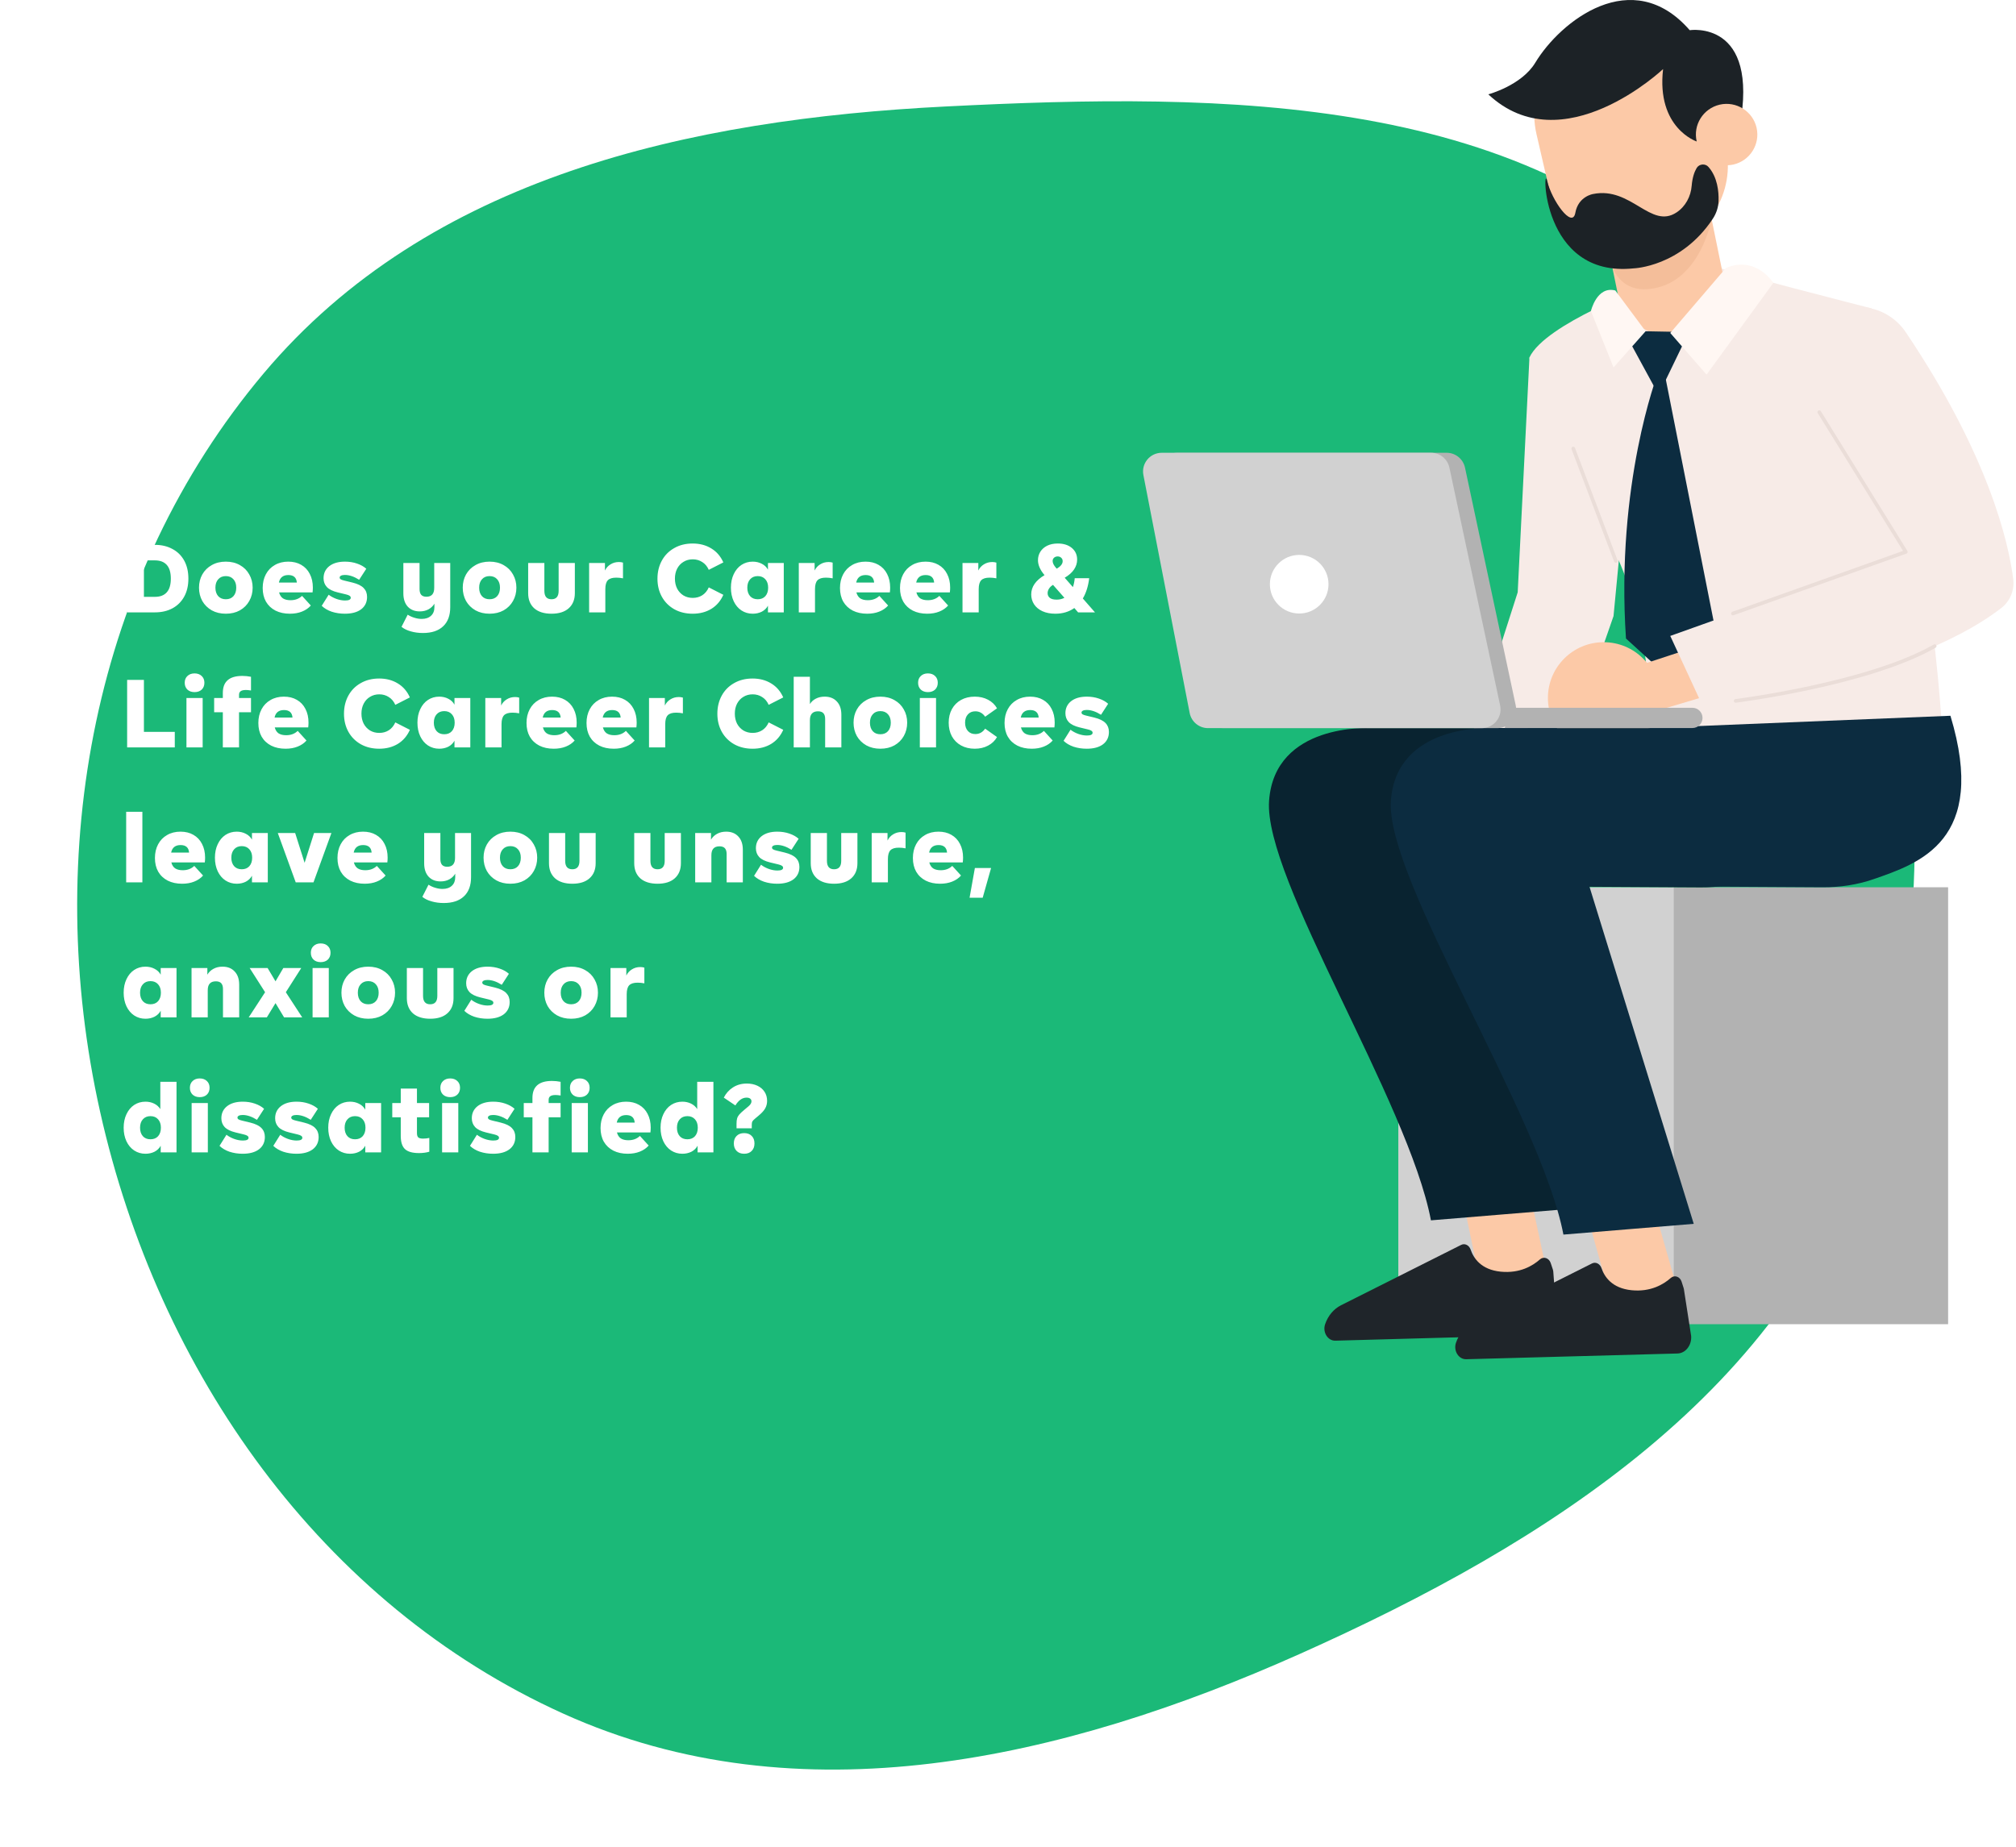 <svg width="418" height="383" viewBox="0 0 418 383" fill="none" xmlns="http://www.w3.org/2000/svg">
<g filter="url(#filter0_d)">
<path fill-rule="evenodd" clip-rule="evenodd" d="M180.093 6.082C238.029 3.162 301.64 3.156 340.576 46.237C381.675 91.71 390.088 159.738 371.91 218.317C355.183 272.221 304.902 304.057 253.439 327.042C204.39 348.949 149.75 361.541 100.805 339.401C50.514 316.652 16.813 268.495 4.751 214.549C-7.249 160.883 3.281 103.509 38.654 61.453C72.971 20.654 126.905 8.763 180.093 6.082Z" fill="#1BB978"/>
</g>
<path d="M32.14 113C33.487 113 34.68 113.28 35.72 113.84C36.773 114.387 37.593 115.187 38.18 116.24C38.767 117.293 39.06 118.547 39.06 120C39.06 121.453 38.767 122.707 38.18 123.76C37.593 124.813 36.773 125.62 35.72 126.18C34.68 126.727 33.487 127 32.14 127H26.36V113H32.14ZM32.14 123.78C33.207 123.78 34.02 123.467 34.58 122.84C35.14 122.213 35.42 121.267 35.42 120C35.42 118.733 35.14 117.787 34.58 117.16C34.02 116.533 33.207 116.22 32.14 116.22H29.84V123.78H32.14ZM46.824 127.28C45.718 127.28 44.744 127.047 43.904 126.58C43.064 126.1 42.411 125.453 41.944 124.64C41.491 123.813 41.264 122.893 41.264 121.88C41.264 120.867 41.491 119.953 41.944 119.14C42.411 118.313 43.064 117.667 43.904 117.2C44.744 116.72 45.718 116.48 46.824 116.48C47.931 116.48 48.904 116.72 49.744 117.2C50.584 117.667 51.231 118.313 51.684 119.14C52.151 119.953 52.384 120.867 52.384 121.88C52.384 122.893 52.151 123.813 51.684 124.64C51.231 125.453 50.584 126.1 49.744 126.58C48.904 127.047 47.931 127.28 46.824 127.28ZM46.824 124.28C47.491 124.28 48.018 124.067 48.404 123.64C48.791 123.2 48.984 122.613 48.984 121.88C48.984 121.147 48.791 120.567 48.404 120.14C48.018 119.7 47.491 119.48 46.824 119.48C46.158 119.48 45.631 119.7 45.244 120.14C44.858 120.567 44.664 121.147 44.664 121.88C44.664 122.613 44.858 123.2 45.244 123.64C45.631 124.067 46.158 124.28 46.824 124.28ZM64.867 121.86C64.867 122.18 64.847 122.513 64.807 122.86H57.867C58.013 123.42 58.28 123.833 58.667 124.1C59.067 124.353 59.587 124.48 60.227 124.48C61.213 124.48 62.013 124.18 62.627 123.58L64.447 125.58C63.967 126.127 63.353 126.547 62.607 126.84C61.873 127.133 61.04 127.28 60.107 127.28C58.973 127.28 57.98 127.067 57.127 126.64C56.273 126.2 55.613 125.58 55.147 124.78C54.693 123.98 54.467 123.033 54.467 121.94C54.467 120.873 54.687 119.927 55.127 119.1C55.567 118.273 56.187 117.633 56.987 117.18C57.787 116.713 58.713 116.48 59.767 116.48C60.793 116.48 61.687 116.7 62.447 117.14C63.22 117.58 63.813 118.207 64.227 119.02C64.653 119.833 64.867 120.78 64.867 121.86ZM59.787 119.26C58.693 119.26 58.04 119.78 57.827 120.82H61.547C61.467 119.78 60.88 119.26 59.787 119.26ZM71.507 127.28C70.534 127.28 69.621 127.14 68.767 126.86C67.927 126.567 67.24 126.16 66.707 125.64L68.147 123.34C68.587 123.687 69.114 123.973 69.727 124.2C70.354 124.427 70.96 124.54 71.547 124.54C71.934 124.54 72.227 124.493 72.427 124.4C72.627 124.293 72.727 124.153 72.727 123.98C72.727 123.807 72.647 123.667 72.487 123.56C72.341 123.453 72.1 123.36 71.767 123.28L70.027 122.86C68.987 122.607 68.234 122.233 67.767 121.74C67.314 121.247 67.087 120.64 67.087 119.92C67.087 118.88 67.481 118.047 68.267 117.42C69.067 116.793 70.154 116.48 71.527 116.48C72.421 116.48 73.254 116.613 74.027 116.88C74.814 117.147 75.454 117.507 75.947 117.96L74.467 120.24C73.414 119.573 72.427 119.24 71.507 119.24C71.147 119.24 70.874 119.293 70.687 119.4C70.514 119.493 70.427 119.62 70.427 119.78C70.427 119.927 70.494 120.047 70.627 120.14C70.774 120.233 71.014 120.32 71.347 120.4L73.087 120.82C74.167 121.087 74.941 121.467 75.407 121.96C75.874 122.44 76.107 123.053 76.107 123.8C76.107 124.88 75.701 125.733 74.887 126.36C74.074 126.973 72.947 127.28 71.507 127.28ZM93.352 116.76V125.92C93.352 127.64 92.866 128.96 91.892 129.88C90.919 130.813 89.519 131.28 87.692 131.28C86.799 131.28 85.959 131.167 85.172 130.94C84.399 130.727 83.759 130.413 83.252 130L84.532 127.48C84.959 127.76 85.426 127.973 85.932 128.12C86.452 128.28 86.952 128.36 87.432 128.36C88.259 128.36 88.906 128.14 89.372 127.7C89.839 127.273 90.072 126.68 90.072 125.92V125.2C89.779 125.693 89.366 126.087 88.832 126.38C88.312 126.66 87.712 126.8 87.032 126.8C85.992 126.8 85.166 126.473 84.552 125.82C83.939 125.153 83.632 124.227 83.632 123.04V116.76H86.992V122.16C86.992 122.693 87.106 123.093 87.332 123.36C87.572 123.627 87.932 123.76 88.412 123.76C89.492 123.76 90.032 123.147 90.032 121.92V116.76H93.352ZM101.508 127.28C100.401 127.28 99.428 127.047 98.588 126.58C97.748 126.1 97.094 125.453 96.628 124.64C96.174 123.813 95.948 122.893 95.948 121.88C95.948 120.867 96.174 119.953 96.628 119.14C97.094 118.313 97.748 117.667 98.588 117.2C99.428 116.72 100.401 116.48 101.508 116.48C102.614 116.48 103.588 116.72 104.428 117.2C105.268 117.667 105.914 118.313 106.368 119.14C106.834 119.953 107.068 120.867 107.068 121.88C107.068 122.893 106.834 123.813 106.368 124.64C105.914 125.453 105.268 126.1 104.428 126.58C103.588 127.047 102.614 127.28 101.508 127.28ZM101.508 124.28C102.174 124.28 102.701 124.067 103.088 123.64C103.474 123.2 103.668 122.613 103.668 121.88C103.668 121.147 103.474 120.567 103.088 120.14C102.701 119.7 102.174 119.48 101.508 119.48C100.841 119.48 100.314 119.7 99.928 120.14C99.541 120.567 99.348 121.147 99.348 121.88C99.348 122.613 99.541 123.2 99.928 123.64C100.314 124.067 100.841 124.28 101.508 124.28ZM114.35 127.28C112.817 127.28 111.623 126.907 110.77 126.16C109.93 125.4 109.51 124.353 109.51 123.02V116.76H112.87V122.54C112.87 123.7 113.363 124.28 114.35 124.28C115.337 124.28 115.83 123.7 115.83 122.54V116.76H119.19V123.02C119.19 124.353 118.763 125.4 117.91 126.16C117.07 126.907 115.883 127.28 114.35 127.28ZM128.33 116.56C128.623 116.56 128.903 116.6 129.17 116.68V119.94C128.717 119.847 128.25 119.8 127.77 119.8C126.957 119.8 126.377 119.98 126.03 120.34C125.683 120.7 125.51 121.313 125.51 122.18V127H122.15V116.76H125.43V118.32C125.697 117.773 126.083 117.347 126.59 117.04C127.097 116.72 127.677 116.56 128.33 116.56ZM143.619 127.28C142.192 127.28 140.925 126.973 139.819 126.36C138.712 125.733 137.852 124.873 137.239 123.78C136.625 122.673 136.319 121.42 136.319 120.02C136.319 118.633 136.619 117.387 137.219 116.28C137.819 115.173 138.672 114.307 139.779 113.68C140.885 113.04 142.165 112.72 143.619 112.72C145.085 112.72 146.372 113.06 147.479 113.74C148.585 114.407 149.419 115.373 149.979 116.64L146.959 118.18C146.639 117.46 146.185 116.92 145.599 116.56C145.025 116.187 144.372 116 143.639 116C142.919 116 142.279 116.173 141.719 116.52C141.159 116.853 140.719 117.327 140.399 117.94C140.092 118.54 139.939 119.227 139.939 120C139.939 120.773 140.092 121.467 140.399 122.08C140.719 122.68 141.159 123.153 141.719 123.5C142.279 123.833 142.919 124 143.639 124C144.372 124 145.025 123.82 145.599 123.46C146.185 123.087 146.639 122.54 146.959 121.82L149.979 123.36C149.419 124.627 148.585 125.6 147.479 126.28C146.372 126.947 145.085 127.28 143.619 127.28ZM162.509 116.76V127H159.229V125.62C158.936 126.153 158.509 126.567 157.949 126.86C157.389 127.14 156.763 127.28 156.069 127.28C155.203 127.28 154.423 127.053 153.729 126.6C153.049 126.147 152.516 125.513 152.129 124.7C151.743 123.873 151.549 122.933 151.549 121.88C151.549 120.827 151.743 119.893 152.129 119.08C152.516 118.253 153.049 117.613 153.729 117.16C154.423 116.707 155.203 116.48 156.069 116.48C156.763 116.48 157.389 116.627 157.949 116.92C158.509 117.2 158.936 117.607 159.229 118.14V116.76H162.509ZM157.109 124.28C157.776 124.28 158.303 124.067 158.689 123.64C159.076 123.2 159.269 122.613 159.269 121.88C159.269 121.147 159.076 120.567 158.689 120.14C158.303 119.7 157.776 119.48 157.109 119.48C156.443 119.48 155.916 119.7 155.529 120.14C155.143 120.567 154.949 121.147 154.949 121.88C154.949 122.613 155.143 123.2 155.529 123.64C155.916 124.067 156.443 124.28 157.109 124.28ZM171.803 116.56C172.097 116.56 172.377 116.6 172.643 116.68V119.94C172.19 119.847 171.723 119.8 171.243 119.8C170.43 119.8 169.85 119.98 169.503 120.34C169.157 120.7 168.983 121.313 168.983 122.18V127H165.623V116.76H168.903V118.32C169.17 117.773 169.557 117.347 170.063 117.04C170.57 116.72 171.15 116.56 171.803 116.56ZM184.565 121.86C184.565 122.18 184.545 122.513 184.505 122.86H177.565C177.712 123.42 177.978 123.833 178.365 124.1C178.765 124.353 179.285 124.48 179.925 124.48C180.912 124.48 181.712 124.18 182.325 123.58L184.145 125.58C183.665 126.127 183.052 126.547 182.305 126.84C181.572 127.133 180.738 127.28 179.805 127.28C178.672 127.28 177.678 127.067 176.825 126.64C175.972 126.2 175.312 125.58 174.845 124.78C174.392 123.98 174.165 123.033 174.165 121.94C174.165 120.873 174.385 119.927 174.825 119.1C175.265 118.273 175.885 117.633 176.685 117.18C177.485 116.713 178.412 116.48 179.465 116.48C180.492 116.48 181.385 116.7 182.145 117.14C182.918 117.58 183.512 118.207 183.925 119.02C184.352 119.833 184.565 120.78 184.565 121.86ZM179.485 119.26C178.392 119.26 177.738 119.78 177.525 120.82H181.245C181.165 119.78 180.578 119.26 179.485 119.26ZM197.006 121.86C197.006 122.18 196.986 122.513 196.946 122.86H190.006C190.152 123.42 190.419 123.833 190.806 124.1C191.206 124.353 191.726 124.48 192.366 124.48C193.352 124.48 194.152 124.18 194.766 123.58L196.586 125.58C196.106 126.127 195.492 126.547 194.746 126.84C194.012 127.133 193.179 127.28 192.246 127.28C191.112 127.28 190.119 127.067 189.266 126.64C188.412 126.2 187.752 125.58 187.286 124.78C186.832 123.98 186.606 123.033 186.606 121.94C186.606 120.873 186.826 119.927 187.266 119.1C187.706 118.273 188.326 117.633 189.126 117.18C189.926 116.713 190.852 116.48 191.906 116.48C192.932 116.48 193.826 116.7 194.586 117.14C195.359 117.58 195.952 118.207 196.366 119.02C196.792 119.833 197.006 120.78 197.006 121.86ZM191.926 119.26C190.832 119.26 190.179 119.78 189.966 120.82H193.686C193.606 119.78 193.019 119.26 191.926 119.26ZM205.746 116.56C206.04 116.56 206.32 116.6 206.586 116.68V119.94C206.133 119.847 205.666 119.8 205.186 119.8C204.373 119.8 203.793 119.98 203.446 120.34C203.1 120.7 202.926 121.313 202.926 122.18V127H199.566V116.76H202.846V118.32C203.113 117.773 203.5 117.347 204.006 117.04C204.513 116.72 205.093 116.56 205.746 116.56ZM223.535 127L222.755 126.1C221.648 126.887 220.335 127.28 218.815 127.28C217.788 127.28 216.895 127.107 216.135 126.76C215.388 126.413 214.815 125.94 214.415 125.34C214.015 124.727 213.815 124.04 213.815 123.28C213.815 121.707 214.735 120.373 216.575 119.28C215.668 118.213 215.215 117.18 215.215 116.18C215.215 115.54 215.375 114.96 215.695 114.44C216.028 113.907 216.502 113.487 217.115 113.18C217.742 112.873 218.475 112.72 219.315 112.72C220.528 112.72 221.502 113.027 222.235 113.64C222.968 114.253 223.335 115.06 223.335 116.06C223.335 116.78 223.122 117.46 222.695 118.1C222.268 118.74 221.622 119.313 220.755 119.82L222.455 121.76C222.655 121.187 222.782 120.573 222.835 119.92H225.835C225.635 121.573 225.195 122.973 224.515 124.12L227.035 127H223.535ZM219.295 115.4C218.988 115.4 218.735 115.493 218.535 115.68C218.348 115.853 218.255 116.08 218.255 116.36C218.255 116.787 218.502 117.273 218.995 117.82L219.115 117.94C219.928 117.46 220.335 116.94 220.335 116.38C220.335 116.087 220.235 115.853 220.035 115.68C219.848 115.493 219.602 115.4 219.295 115.4ZM217.215 123.02C217.215 123.42 217.368 123.747 217.675 124C217.995 124.24 218.462 124.36 219.075 124.36C219.688 124.36 220.228 124.233 220.695 123.98L218.335 121.3C217.988 121.5 217.715 121.753 217.515 122.06C217.315 122.367 217.215 122.687 217.215 123.02ZM36.24 151.78V155H26.36V141H29.84V151.78H36.24ZM40.34 143.54C39.726 143.54 39.233 143.367 38.86 143.02C38.486 142.66 38.3 142.187 38.3 141.6C38.3 141.013 38.486 140.547 38.86 140.2C39.233 139.84 39.726 139.66 40.34 139.66C40.953 139.66 41.446 139.84 41.82 140.2C42.193 140.547 42.38 141.013 42.38 141.6C42.38 142.187 42.193 142.66 41.82 143.02C41.446 143.367 40.953 143.54 40.34 143.54ZM38.66 144.76H42.02V155H38.66V144.76ZM46.202 147.72H44.402V144.76H46.202V143.7C46.202 141.353 47.549 140.18 50.242 140.18C50.842 140.18 51.442 140.24 52.042 140.36V143.2C51.616 143.133 51.262 143.1 50.982 143.1C50.476 143.1 50.109 143.187 49.882 143.36C49.669 143.52 49.562 143.767 49.562 144.1V144.76H52.042V147.72H49.562V155H46.202V147.72ZM63.967 149.86C63.967 150.18 63.947 150.513 63.907 150.86H56.967C57.114 151.42 57.381 151.833 57.767 152.1C58.167 152.353 58.687 152.48 59.327 152.48C60.314 152.48 61.114 152.18 61.727 151.58L63.547 153.58C63.067 154.127 62.454 154.547 61.707 154.84C60.974 155.133 60.141 155.28 59.207 155.28C58.074 155.28 57.081 155.067 56.227 154.64C55.374 154.2 54.714 153.58 54.247 152.78C53.794 151.98 53.567 151.033 53.567 149.94C53.567 148.873 53.787 147.927 54.227 147.1C54.667 146.273 55.287 145.633 56.087 145.18C56.887 144.713 57.814 144.48 58.867 144.48C59.894 144.48 60.787 144.7 61.547 145.14C62.321 145.58 62.914 146.207 63.327 147.02C63.754 147.833 63.967 148.78 63.967 149.86ZM58.887 147.26C57.794 147.26 57.141 147.78 56.927 148.82H60.647C60.567 147.78 59.981 147.26 58.887 147.26ZM78.623 155.28C77.196 155.28 75.929 154.973 74.823 154.36C73.716 153.733 72.856 152.873 72.243 151.78C71.629 150.673 71.323 149.42 71.323 148.02C71.323 146.633 71.623 145.387 72.222 144.28C72.823 143.173 73.676 142.307 74.782 141.68C75.889 141.04 77.169 140.72 78.623 140.72C80.089 140.72 81.376 141.06 82.483 141.74C83.589 142.407 84.422 143.373 84.983 144.64L81.963 146.18C81.642 145.46 81.189 144.92 80.603 144.56C80.029 144.187 79.376 144 78.642 144C77.922 144 77.282 144.173 76.722 144.52C76.162 144.853 75.722 145.327 75.403 145.94C75.096 146.54 74.942 147.227 74.942 148C74.942 148.773 75.096 149.467 75.403 150.08C75.722 150.68 76.162 151.153 76.722 151.5C77.282 151.833 77.922 152 78.642 152C79.376 152 80.029 151.82 80.603 151.46C81.189 151.087 81.642 150.54 81.963 149.82L84.983 151.36C84.422 152.627 83.589 153.6 82.483 154.28C81.376 154.947 80.089 155.28 78.623 155.28ZM97.513 144.76V155H94.233V153.62C93.94 154.153 93.513 154.567 92.953 154.86C92.393 155.14 91.767 155.28 91.073 155.28C90.207 155.28 89.427 155.053 88.733 154.6C88.053 154.147 87.52 153.513 87.133 152.7C86.747 151.873 86.553 150.933 86.553 149.88C86.553 148.827 86.747 147.893 87.133 147.08C87.52 146.253 88.053 145.613 88.733 145.16C89.427 144.707 90.207 144.48 91.073 144.48C91.767 144.48 92.393 144.627 92.953 144.92C93.513 145.2 93.94 145.607 94.233 146.14V144.76H97.513ZM92.113 152.28C92.78 152.28 93.307 152.067 93.693 151.64C94.08 151.2 94.273 150.613 94.273 149.88C94.273 149.147 94.08 148.567 93.693 148.14C93.307 147.7 92.78 147.48 92.113 147.48C91.447 147.48 90.92 147.7 90.533 148.14C90.147 148.567 89.953 149.147 89.953 149.88C89.953 150.613 90.147 151.2 90.533 151.64C90.92 152.067 91.447 152.28 92.113 152.28ZM106.807 144.56C107.101 144.56 107.381 144.6 107.647 144.68V147.94C107.194 147.847 106.727 147.8 106.247 147.8C105.434 147.8 104.854 147.98 104.507 148.34C104.161 148.7 103.987 149.313 103.987 150.18V155H100.627V144.76H103.907V146.32C104.174 145.773 104.561 145.347 105.067 145.04C105.574 144.72 106.154 144.56 106.807 144.56ZM119.569 149.86C119.569 150.18 119.549 150.513 119.509 150.86H112.569C112.716 151.42 112.982 151.833 113.369 152.1C113.769 152.353 114.289 152.48 114.929 152.48C115.916 152.48 116.716 152.18 117.329 151.58L119.149 153.58C118.669 154.127 118.056 154.547 117.309 154.84C116.576 155.133 115.742 155.28 114.809 155.28C113.676 155.28 112.682 155.067 111.829 154.64C110.976 154.2 110.316 153.58 109.849 152.78C109.396 151.98 109.169 151.033 109.169 149.94C109.169 148.873 109.389 147.927 109.829 147.1C110.269 146.273 110.889 145.633 111.689 145.18C112.489 144.713 113.416 144.48 114.469 144.48C115.496 144.48 116.389 144.7 117.149 145.14C117.922 145.58 118.516 146.207 118.929 147.02C119.356 147.833 119.569 148.78 119.569 149.86ZM114.489 147.26C113.396 147.26 112.742 147.78 112.529 148.82H116.249C116.169 147.78 115.582 147.26 114.489 147.26ZM132.01 149.86C132.01 150.18 131.99 150.513 131.95 150.86H125.01C125.156 151.42 125.423 151.833 125.81 152.1C126.21 152.353 126.73 152.48 127.37 152.48C128.356 152.48 129.156 152.18 129.77 151.58L131.59 153.58C131.11 154.127 130.496 154.547 129.75 154.84C129.016 155.133 128.183 155.28 127.25 155.28C126.116 155.28 125.123 155.067 124.27 154.64C123.416 154.2 122.756 153.58 122.29 152.78C121.836 151.98 121.61 151.033 121.61 149.94C121.61 148.873 121.83 147.927 122.27 147.1C122.71 146.273 123.33 145.633 124.13 145.18C124.93 144.713 125.856 144.48 126.91 144.48C127.936 144.48 128.83 144.7 129.59 145.14C130.363 145.58 130.956 146.207 131.37 147.02C131.796 147.833 132.01 148.78 132.01 149.86ZM126.93 147.26C125.836 147.26 125.183 147.78 124.97 148.82H128.69C128.61 147.78 128.023 147.26 126.93 147.26ZM140.75 144.56C141.043 144.56 141.323 144.6 141.59 144.68V147.94C141.137 147.847 140.67 147.8 140.19 147.8C139.377 147.8 138.797 147.98 138.45 148.34C138.103 148.7 137.93 149.313 137.93 150.18V155H134.57V144.76H137.85V146.32C138.117 145.773 138.503 145.347 139.01 145.04C139.517 144.72 140.097 144.56 140.75 144.56ZM156.039 155.28C154.612 155.28 153.346 154.973 152.239 154.36C151.132 153.733 150.272 152.873 149.659 151.78C149.046 150.673 148.739 149.42 148.739 148.02C148.739 146.633 149.039 145.387 149.639 144.28C150.239 143.173 151.092 142.307 152.199 141.68C153.306 141.04 154.586 140.72 156.039 140.72C157.506 140.72 158.792 141.06 159.899 141.74C161.006 142.407 161.839 143.373 162.399 144.64L159.379 146.18C159.059 145.46 158.606 144.92 158.019 144.56C157.446 144.187 156.792 144 156.059 144C155.339 144 154.699 144.173 154.139 144.52C153.579 144.853 153.139 145.327 152.819 145.94C152.512 146.54 152.359 147.227 152.359 148C152.359 148.773 152.512 149.467 152.819 150.08C153.139 150.68 153.579 151.153 154.139 151.5C154.699 151.833 155.339 152 156.059 152C156.792 152 157.446 151.82 158.019 151.46C158.606 151.087 159.059 150.54 159.379 149.82L162.399 151.36C161.839 152.627 161.006 153.6 159.899 154.28C158.792 154.947 157.506 155.28 156.039 155.28ZM170.988 144.48C172.054 144.48 172.894 144.813 173.508 145.48C174.134 146.133 174.448 147.053 174.448 148.24V155H171.088V149.12C171.088 148.587 170.968 148.187 170.728 147.92C170.488 147.653 170.114 147.52 169.608 147.52C168.488 147.52 167.928 148.133 167.928 149.36V155H164.568V140.36H167.928V146.02C168.221 145.54 168.628 145.167 169.148 144.9C169.681 144.62 170.294 144.48 170.988 144.48ZM182.537 155.28C181.43 155.28 180.457 155.047 179.617 154.58C178.777 154.1 178.123 153.453 177.657 152.64C177.203 151.813 176.977 150.893 176.977 149.88C176.977 148.867 177.203 147.953 177.657 147.14C178.123 146.313 178.777 145.667 179.617 145.2C180.457 144.72 181.43 144.48 182.537 144.48C183.643 144.48 184.617 144.72 185.457 145.2C186.297 145.667 186.943 146.313 187.397 147.14C187.863 147.953 188.097 148.867 188.097 149.88C188.097 150.893 187.863 151.813 187.397 152.64C186.943 153.453 186.297 154.1 185.457 154.58C184.617 155.047 183.643 155.28 182.537 155.28ZM182.537 152.28C183.203 152.28 183.73 152.067 184.117 151.64C184.503 151.2 184.697 150.613 184.697 149.88C184.697 149.147 184.503 148.567 184.117 148.14C183.73 147.7 183.203 147.48 182.537 147.48C181.87 147.48 181.343 147.7 180.957 148.14C180.57 148.567 180.377 149.147 180.377 149.88C180.377 150.613 180.57 151.2 180.957 151.64C181.343 152.067 181.87 152.28 182.537 152.28ZM192.399 143.54C191.786 143.54 191.292 143.367 190.919 143.02C190.546 142.66 190.359 142.187 190.359 141.6C190.359 141.013 190.546 140.547 190.919 140.2C191.292 139.84 191.786 139.66 192.399 139.66C193.012 139.66 193.506 139.84 193.879 140.2C194.252 140.547 194.439 141.013 194.439 141.6C194.439 142.187 194.252 142.66 193.879 143.02C193.506 143.367 193.012 143.54 192.399 143.54ZM190.719 144.76H194.079V155H190.719V144.76ZM202.102 155.28C201.035 155.28 200.088 155.053 199.262 154.6C198.448 154.147 197.815 153.513 197.362 152.7C196.922 151.873 196.702 150.933 196.702 149.88C196.702 148.827 196.922 147.893 197.362 147.08C197.815 146.253 198.448 145.613 199.262 145.16C200.088 144.707 201.035 144.48 202.102 144.48C203.142 144.48 204.062 144.693 204.862 145.12C205.675 145.547 206.295 146.14 206.722 146.9L204.262 148.64C203.742 147.893 203.062 147.52 202.222 147.52C201.582 147.52 201.068 147.733 200.682 148.16C200.295 148.587 200.102 149.16 200.102 149.88C200.102 150.6 200.295 151.173 200.682 151.6C201.068 152.027 201.582 152.24 202.222 152.24C203.062 152.24 203.742 151.867 204.262 151.12L206.722 152.86C206.295 153.62 205.675 154.213 204.862 154.64C204.062 155.067 203.142 155.28 202.102 155.28ZM218.683 149.86C218.683 150.18 218.663 150.513 218.623 150.86H211.683C211.83 151.42 212.096 151.833 212.483 152.1C212.883 152.353 213.403 152.48 214.043 152.48C215.03 152.48 215.83 152.18 216.443 151.58L218.263 153.58C217.783 154.127 217.17 154.547 216.423 154.84C215.69 155.133 214.856 155.28 213.923 155.28C212.79 155.28 211.796 155.067 210.943 154.64C210.09 154.2 209.43 153.58 208.963 152.78C208.51 151.98 208.283 151.033 208.283 149.94C208.283 148.873 208.503 147.927 208.943 147.1C209.383 146.273 210.003 145.633 210.803 145.18C211.603 144.713 212.53 144.48 213.583 144.48C214.61 144.48 215.503 144.7 216.263 145.14C217.036 145.58 217.63 146.207 218.043 147.02C218.47 147.833 218.683 148.78 218.683 149.86ZM213.603 147.26C212.51 147.26 211.856 147.78 211.643 148.82H215.363C215.283 147.78 214.696 147.26 213.603 147.26ZM225.324 155.28C224.35 155.28 223.437 155.14 222.584 154.86C221.744 154.567 221.057 154.16 220.524 153.64L221.964 151.34C222.404 151.687 222.93 151.973 223.544 152.2C224.17 152.427 224.777 152.54 225.364 152.54C225.75 152.54 226.044 152.493 226.244 152.4C226.444 152.293 226.544 152.153 226.544 151.98C226.544 151.807 226.464 151.667 226.304 151.56C226.157 151.453 225.917 151.36 225.584 151.28L223.844 150.86C222.804 150.607 222.05 150.233 221.584 149.74C221.13 149.247 220.904 148.64 220.904 147.92C220.904 146.88 221.297 146.047 222.084 145.42C222.884 144.793 223.97 144.48 225.344 144.48C226.237 144.48 227.07 144.613 227.844 144.88C228.63 145.147 229.27 145.507 229.764 145.96L228.284 148.24C227.23 147.573 226.244 147.24 225.324 147.24C224.964 147.24 224.69 147.293 224.504 147.4C224.33 147.493 224.244 147.62 224.244 147.78C224.244 147.927 224.31 148.047 224.444 148.14C224.59 148.233 224.83 148.32 225.164 148.4L226.904 148.82C227.984 149.087 228.757 149.467 229.224 149.96C229.69 150.44 229.924 151.053 229.924 151.8C229.924 152.88 229.517 153.733 228.704 154.36C227.89 154.973 226.764 155.28 225.324 155.28ZM26.16 168.36H29.52V183H26.16V168.36ZM42.524 177.86C42.524 178.18 42.504 178.513 42.464 178.86H35.524C35.67 179.42 35.937 179.833 36.324 180.1C36.724 180.353 37.244 180.48 37.884 180.48C38.87 180.48 39.67 180.18 40.284 179.58L42.104 181.58C41.624 182.127 41.01 182.547 40.264 182.84C39.53 183.133 38.697 183.28 37.764 183.28C36.63 183.28 35.637 183.067 34.784 182.64C33.93 182.2 33.27 181.58 32.804 180.78C32.35 179.98 32.124 179.033 32.124 177.94C32.124 176.873 32.344 175.927 32.784 175.1C33.224 174.273 33.844 173.633 34.644 173.18C35.444 172.713 36.37 172.48 37.424 172.48C38.45 172.48 39.344 172.7 40.104 173.14C40.877 173.58 41.47 174.207 41.884 175.02C42.31 175.833 42.524 176.78 42.524 177.86ZM37.444 175.26C36.35 175.26 35.697 175.78 35.484 176.82H39.204C39.124 175.78 38.537 175.26 37.444 175.26ZM55.524 172.76V183H52.244V181.62C51.951 182.153 51.524 182.567 50.964 182.86C50.404 183.14 49.778 183.28 49.084 183.28C48.218 183.28 47.438 183.053 46.744 182.6C46.064 182.147 45.531 181.513 45.144 180.7C44.758 179.873 44.564 178.933 44.564 177.88C44.564 176.827 44.758 175.893 45.144 175.08C45.531 174.253 46.064 173.613 46.744 173.16C47.438 172.707 48.218 172.48 49.084 172.48C49.778 172.48 50.404 172.627 50.964 172.92C51.524 173.2 51.951 173.607 52.244 174.14V172.76H55.524ZM50.124 180.28C50.791 180.28 51.318 180.067 51.704 179.64C52.091 179.2 52.284 178.613 52.284 177.88C52.284 177.147 52.091 176.567 51.704 176.14C51.318 175.7 50.791 175.48 50.124 175.48C49.458 175.48 48.931 175.7 48.544 176.14C48.158 176.567 47.964 177.147 47.964 177.88C47.964 178.613 48.158 179.2 48.544 179.64C48.931 180.067 49.458 180.28 50.124 180.28ZM68.718 172.76L64.998 183H61.318L57.598 172.76H61.198L63.158 178.94L65.118 172.76H68.718ZM80.373 177.86C80.373 178.18 80.353 178.513 80.313 178.86H73.373C73.519 179.42 73.786 179.833 74.173 180.1C74.573 180.353 75.093 180.48 75.733 180.48C76.719 180.48 77.519 180.18 78.133 179.58L79.953 181.58C79.473 182.127 78.859 182.547 78.113 182.84C77.379 183.133 76.546 183.28 75.613 183.28C74.48 183.28 73.486 183.067 72.633 182.64C71.779 182.2 71.12 181.58 70.653 180.78C70.2 179.98 69.973 179.033 69.973 177.94C69.973 176.873 70.193 175.927 70.633 175.1C71.073 174.273 71.693 173.633 72.493 173.18C73.293 172.713 74.219 172.48 75.273 172.48C76.299 172.48 77.193 172.7 77.953 173.14C78.726 173.58 79.32 174.207 79.733 175.02C80.159 175.833 80.373 176.78 80.373 177.86ZM75.293 175.26C74.2 175.26 73.546 175.78 73.333 176.82H77.053C76.973 175.78 76.386 175.26 75.293 175.26ZM97.668 172.76V181.92C97.668 183.64 97.181 184.96 96.208 185.88C95.235 186.813 93.835 187.28 92.008 187.28C91.115 187.28 90.275 187.167 89.488 186.94C88.715 186.727 88.075 186.413 87.568 186L88.848 183.48C89.275 183.76 89.741 183.973 90.248 184.12C90.768 184.28 91.268 184.36 91.748 184.36C92.575 184.36 93.221 184.14 93.688 183.7C94.155 183.273 94.388 182.68 94.388 181.92V181.2C94.095 181.693 93.681 182.087 93.148 182.38C92.628 182.66 92.028 182.8 91.348 182.8C90.308 182.8 89.481 182.473 88.868 181.82C88.255 181.153 87.948 180.227 87.948 179.04V172.76H91.308V178.16C91.308 178.693 91.421 179.093 91.648 179.36C91.888 179.627 92.248 179.76 92.728 179.76C93.808 179.76 94.348 179.147 94.348 177.92V172.76H97.668ZM105.823 183.28C104.717 183.28 103.743 183.047 102.903 182.58C102.063 182.1 101.41 181.453 100.943 180.64C100.49 179.813 100.263 178.893 100.263 177.88C100.263 176.867 100.49 175.953 100.943 175.14C101.41 174.313 102.063 173.667 102.903 173.2C103.743 172.72 104.717 172.48 105.823 172.48C106.93 172.48 107.903 172.72 108.743 173.2C109.583 173.667 110.23 174.313 110.683 175.14C111.15 175.953 111.383 176.867 111.383 177.88C111.383 178.893 111.15 179.813 110.683 180.64C110.23 181.453 109.583 182.1 108.743 182.58C107.903 183.047 106.93 183.28 105.823 183.28ZM105.823 180.28C106.49 180.28 107.017 180.067 107.403 179.64C107.79 179.2 107.983 178.613 107.983 177.88C107.983 177.147 107.79 176.567 107.403 176.14C107.017 175.7 106.49 175.48 105.823 175.48C105.157 175.48 104.63 175.7 104.243 176.14C103.857 176.567 103.663 177.147 103.663 177.88C103.663 178.613 103.857 179.2 104.243 179.64C104.63 180.067 105.157 180.28 105.823 180.28ZM118.666 183.28C117.132 183.28 115.939 182.907 115.086 182.16C114.246 181.4 113.826 180.353 113.826 179.02V172.76H117.186V178.54C117.186 179.7 117.679 180.28 118.666 180.28C119.652 180.28 120.146 179.7 120.146 178.54V172.76H123.506V179.02C123.506 180.353 123.079 181.4 122.226 182.16C121.386 182.907 120.199 183.28 118.666 183.28ZM136.34 183.28C134.807 183.28 133.613 182.907 132.76 182.16C131.92 181.4 131.5 180.353 131.5 179.02V172.76H134.86V178.54C134.86 179.7 135.353 180.28 136.34 180.28C137.327 180.28 137.82 179.7 137.82 178.54V172.76H141.18V179.02C141.18 180.353 140.753 181.4 139.9 182.16C139.06 182.907 137.873 183.28 136.34 183.28ZM150.56 172.48C151.626 172.48 152.466 172.813 153.08 173.48C153.706 174.133 154.02 175.053 154.02 176.24V183H150.66V177.12C150.66 176.587 150.54 176.187 150.3 175.92C150.06 175.653 149.686 175.52 149.18 175.52C148.06 175.52 147.5 176.133 147.5 177.36V183H144.14V172.76H147.42V174.14C147.713 173.633 148.126 173.233 148.66 172.94C149.206 172.633 149.84 172.48 150.56 172.48ZM161.149 183.28C160.175 183.28 159.262 183.14 158.409 182.86C157.569 182.567 156.882 182.16 156.349 181.64L157.789 179.34C158.229 179.687 158.755 179.973 159.369 180.2C159.995 180.427 160.602 180.54 161.189 180.54C161.575 180.54 161.869 180.493 162.069 180.4C162.269 180.293 162.369 180.153 162.369 179.98C162.369 179.807 162.289 179.667 162.129 179.56C161.982 179.453 161.742 179.36 161.409 179.28L159.669 178.86C158.629 178.607 157.875 178.233 157.409 177.74C156.955 177.247 156.729 176.64 156.729 175.92C156.729 174.88 157.122 174.047 157.909 173.42C158.709 172.793 159.795 172.48 161.169 172.48C162.062 172.48 162.895 172.613 163.669 172.88C164.455 173.147 165.095 173.507 165.589 173.96L164.109 176.24C163.055 175.573 162.069 175.24 161.149 175.24C160.789 175.24 160.515 175.293 160.329 175.4C160.155 175.493 160.069 175.62 160.069 175.78C160.069 175.927 160.135 176.047 160.269 176.14C160.415 176.233 160.655 176.32 160.989 176.4L162.729 176.82C163.809 177.087 164.582 177.467 165.049 177.96C165.515 178.44 165.749 179.053 165.749 179.8C165.749 180.88 165.342 181.733 164.529 182.36C163.715 182.973 162.589 183.28 161.149 183.28ZM172.939 183.28C171.406 183.28 170.213 182.907 169.359 182.16C168.519 181.4 168.099 180.353 168.099 179.02V172.76H171.459V178.54C171.459 179.7 171.953 180.28 172.939 180.28C173.926 180.28 174.419 179.7 174.419 178.54V172.76H177.779V179.02C177.779 180.353 177.353 181.4 176.499 182.16C175.659 182.907 174.473 183.28 172.939 183.28ZM186.919 172.56C187.212 172.56 187.492 172.6 187.759 172.68V175.94C187.306 175.847 186.839 175.8 186.359 175.8C185.546 175.8 184.966 175.98 184.619 176.34C184.272 176.7 184.099 177.313 184.099 178.18V183H180.739V172.76H184.019V174.32C184.286 173.773 184.672 173.347 185.179 173.04C185.686 172.72 186.266 172.56 186.919 172.56ZM199.681 177.86C199.681 178.18 199.661 178.513 199.621 178.86H192.681C192.827 179.42 193.094 179.833 193.481 180.1C193.881 180.353 194.401 180.48 195.041 180.48C196.027 180.48 196.827 180.18 197.441 179.58L199.261 181.58C198.781 182.127 198.167 182.547 197.421 182.84C196.687 183.133 195.854 183.28 194.921 183.28C193.787 183.28 192.794 183.067 191.941 182.64C191.087 182.2 190.427 181.58 189.961 180.78C189.507 179.98 189.281 179.033 189.281 177.94C189.281 176.873 189.501 175.927 189.941 175.1C190.381 174.273 191.001 173.633 191.801 173.18C192.601 172.713 193.527 172.48 194.581 172.48C195.607 172.48 196.501 172.7 197.261 173.14C198.034 173.58 198.627 174.207 199.041 175.02C199.467 175.833 199.681 176.78 199.681 177.86ZM194.601 175.26C193.507 175.26 192.854 175.78 192.641 176.82H196.361C196.281 175.78 195.694 175.26 194.601 175.26ZM202.132 180.02H205.492L203.752 186.18H201.032L202.132 180.02ZM36.6 200.76V211H33.32V209.62C33.027 210.153 32.6 210.567 32.04 210.86C31.48 211.14 30.853 211.28 30.16 211.28C29.293 211.28 28.513 211.053 27.82 210.6C27.14 210.147 26.607 209.513 26.22 208.7C25.833 207.873 25.64 206.933 25.64 205.88C25.64 204.827 25.833 203.893 26.22 203.08C26.607 202.253 27.14 201.613 27.82 201.16C28.513 200.707 29.293 200.48 30.16 200.48C30.853 200.48 31.48 200.627 32.04 200.92C32.6 201.2 33.027 201.607 33.32 202.14V200.76H36.6ZM31.2 208.28C31.867 208.28 32.393 208.067 32.78 207.64C33.167 207.2 33.36 206.613 33.36 205.88C33.36 205.147 33.167 204.567 32.78 204.14C32.393 203.7 31.867 203.48 31.2 203.48C30.533 203.48 30.007 203.7 29.62 204.14C29.233 204.567 29.04 205.147 29.04 205.88C29.04 206.613 29.233 207.2 29.62 207.64C30.007 208.067 30.533 208.28 31.2 208.28ZM46.134 200.48C47.201 200.48 48.041 200.813 48.654 201.48C49.281 202.133 49.594 203.053 49.594 204.24V211H46.234V205.12C46.234 204.587 46.114 204.187 45.874 203.92C45.634 203.653 45.261 203.52 44.754 203.52C43.634 203.52 43.074 204.133 43.074 205.36V211H39.714V200.76H42.994V202.14C43.287 201.633 43.701 201.233 44.234 200.94C44.781 200.633 45.414 200.48 46.134 200.48ZM58.905 211L57.125 208.04L55.325 211H51.565L54.965 205.78L51.765 200.76H55.485L57.125 203.52L58.745 200.76H62.465L59.265 205.78L62.665 211H58.905ZM66.49 199.54C65.877 199.54 65.384 199.367 65.01 199.02C64.637 198.66 64.451 198.187 64.451 197.6C64.451 197.013 64.637 196.547 65.01 196.2C65.384 195.84 65.877 195.66 66.49 195.66C67.104 195.66 67.597 195.84 67.971 196.2C68.344 196.547 68.531 197.013 68.531 197.6C68.531 198.187 68.344 198.66 67.971 199.02C67.597 199.367 67.104 199.54 66.49 199.54ZM64.811 200.76H68.171V211H64.811V200.76ZM76.353 211.28C75.246 211.28 74.273 211.047 73.433 210.58C72.593 210.1 71.94 209.453 71.473 208.64C71.02 207.813 70.793 206.893 70.793 205.88C70.793 204.867 71.02 203.953 71.473 203.14C71.94 202.313 72.593 201.667 73.433 201.2C74.273 200.72 75.246 200.48 76.353 200.48C77.46 200.48 78.433 200.72 79.273 201.2C80.113 201.667 80.76 202.313 81.213 203.14C81.68 203.953 81.913 204.867 81.913 205.88C81.913 206.893 81.68 207.813 81.213 208.64C80.76 209.453 80.113 210.1 79.273 210.58C78.433 211.047 77.46 211.28 76.353 211.28ZM76.353 208.28C77.02 208.28 77.546 208.067 77.933 207.64C78.32 207.2 78.513 206.613 78.513 205.88C78.513 205.147 78.32 204.567 77.933 204.14C77.546 203.7 77.02 203.48 76.353 203.48C75.686 203.48 75.16 203.7 74.773 204.14C74.386 204.567 74.193 205.147 74.193 205.88C74.193 206.613 74.386 207.2 74.773 207.64C75.16 208.067 75.686 208.28 76.353 208.28ZM89.195 211.28C87.662 211.28 86.469 210.907 85.615 210.16C84.775 209.4 84.356 208.353 84.356 207.02V200.76H87.716V206.54C87.716 207.7 88.209 208.28 89.195 208.28C90.182 208.28 90.675 207.7 90.675 206.54V200.76H94.035V207.02C94.035 208.353 93.609 209.4 92.755 210.16C91.915 210.907 90.729 211.28 89.195 211.28ZM101.075 211.28C100.102 211.28 99.189 211.14 98.335 210.86C97.495 210.567 96.808 210.16 96.275 209.64L97.715 207.34C98.155 207.687 98.682 207.973 99.295 208.2C99.922 208.427 100.528 208.54 101.115 208.54C101.502 208.54 101.795 208.493 101.995 208.4C102.195 208.293 102.295 208.153 102.295 207.98C102.295 207.807 102.215 207.667 102.055 207.56C101.908 207.453 101.668 207.36 101.335 207.28L99.595 206.86C98.555 206.607 97.802 206.233 97.335 205.74C96.882 205.247 96.655 204.64 96.655 203.92C96.655 202.88 97.049 202.047 97.835 201.42C98.635 200.793 99.722 200.48 101.095 200.48C101.988 200.48 102.822 200.613 103.595 200.88C104.382 201.147 105.022 201.507 105.515 201.96L104.035 204.24C102.982 203.573 101.995 203.24 101.075 203.24C100.715 203.24 100.442 203.293 100.255 203.4C100.082 203.493 99.995 203.62 99.995 203.78C99.995 203.927 100.062 204.047 100.195 204.14C100.342 204.233 100.582 204.32 100.915 204.4L102.655 204.82C103.735 205.087 104.508 205.467 104.975 205.96C105.442 206.44 105.675 207.053 105.675 207.8C105.675 208.88 105.268 209.733 104.455 210.36C103.642 210.973 102.515 211.28 101.075 211.28ZM118.42 211.28C117.314 211.28 116.34 211.047 115.5 210.58C114.66 210.1 114.007 209.453 113.54 208.64C113.087 207.813 112.86 206.893 112.86 205.88C112.86 204.867 113.087 203.953 113.54 203.14C114.007 202.313 114.66 201.667 115.5 201.2C116.34 200.72 117.314 200.48 118.42 200.48C119.527 200.48 120.5 200.72 121.34 201.2C122.18 201.667 122.827 202.313 123.28 203.14C123.747 203.953 123.98 204.867 123.98 205.88C123.98 206.893 123.747 207.813 123.28 208.64C122.827 209.453 122.18 210.1 121.34 210.58C120.5 211.047 119.527 211.28 118.42 211.28ZM118.42 208.28C119.087 208.28 119.614 208.067 120 207.64C120.387 207.2 120.58 206.613 120.58 205.88C120.58 205.147 120.387 204.567 120 204.14C119.614 203.7 119.087 203.48 118.42 203.48C117.754 203.48 117.227 203.7 116.84 204.14C116.454 204.567 116.26 205.147 116.26 205.88C116.26 206.613 116.454 207.2 116.84 207.64C117.227 208.067 117.754 208.28 118.42 208.28ZM132.763 200.56C133.056 200.56 133.336 200.6 133.603 200.68V203.94C133.149 203.847 132.683 203.8 132.203 203.8C131.389 203.8 130.809 203.98 130.463 204.34C130.116 204.7 129.943 205.313 129.943 206.18V211H126.583V200.76H129.863V202.32C130.129 201.773 130.516 201.347 131.023 201.04C131.529 200.72 132.109 200.56 132.763 200.56ZM36.6 224.36V239H33.32V237.62C33.027 238.153 32.6 238.567 32.04 238.86C31.48 239.14 30.853 239.28 30.16 239.28C29.293 239.28 28.513 239.053 27.82 238.6C27.14 238.147 26.607 237.513 26.22 236.7C25.833 235.873 25.64 234.933 25.64 233.88C25.64 232.827 25.833 231.893 26.22 231.08C26.607 230.253 27.14 229.613 27.82 229.16C28.513 228.707 29.293 228.48 30.16 228.48C30.813 228.48 31.413 228.613 31.96 228.88C32.507 229.147 32.933 229.527 33.24 230.02V224.36H36.6ZM31.2 236.28C31.867 236.28 32.393 236.067 32.78 235.64C33.167 235.2 33.36 234.613 33.36 233.88C33.36 233.147 33.167 232.567 32.78 232.14C32.393 231.7 31.867 231.48 31.2 231.48C30.533 231.48 30.007 231.7 29.62 232.14C29.233 232.567 29.04 233.147 29.04 233.88C29.04 234.613 29.233 235.2 29.62 235.64C30.007 236.067 30.533 236.28 31.2 236.28ZM41.414 227.54C40.801 227.54 40.307 227.367 39.934 227.02C39.561 226.66 39.374 226.187 39.374 225.6C39.374 225.013 39.561 224.547 39.934 224.2C40.307 223.84 40.801 223.66 41.414 223.66C42.027 223.66 42.521 223.84 42.894 224.2C43.267 224.547 43.454 225.013 43.454 225.6C43.454 226.187 43.267 226.66 42.894 227.02C42.521 227.367 42.027 227.54 41.414 227.54ZM39.734 228.76H43.094V239H39.734V228.76ZM50.317 239.28C49.343 239.28 48.43 239.14 47.577 238.86C46.737 238.567 46.05 238.16 45.517 237.64L46.957 235.34C47.397 235.687 47.923 235.973 48.537 236.2C49.163 236.427 49.77 236.54 50.357 236.54C50.743 236.54 51.037 236.493 51.237 236.4C51.437 236.293 51.537 236.153 51.537 235.98C51.537 235.807 51.457 235.667 51.297 235.56C51.15 235.453 50.91 235.36 50.577 235.28L48.837 234.86C47.797 234.607 47.043 234.233 46.577 233.74C46.123 233.247 45.897 232.64 45.897 231.92C45.897 230.88 46.29 230.047 47.077 229.42C47.877 228.793 48.963 228.48 50.337 228.48C51.23 228.48 52.063 228.613 52.837 228.88C53.623 229.147 54.263 229.507 54.757 229.96L53.277 232.24C52.223 231.573 51.237 231.24 50.317 231.24C49.957 231.24 49.683 231.293 49.497 231.4C49.323 231.493 49.237 231.62 49.237 231.78C49.237 231.927 49.303 232.047 49.437 232.14C49.583 232.233 49.823 232.32 50.157 232.4L51.897 232.82C52.977 233.087 53.75 233.467 54.217 233.96C54.683 234.44 54.917 235.053 54.917 235.8C54.917 236.88 54.51 237.733 53.697 238.36C52.883 238.973 51.757 239.28 50.317 239.28ZM61.468 239.28C60.495 239.28 59.581 239.14 58.728 238.86C57.888 238.567 57.202 238.16 56.668 237.64L58.108 235.34C58.548 235.687 59.075 235.973 59.688 236.2C60.315 236.427 60.922 236.54 61.508 236.54C61.895 236.54 62.188 236.493 62.388 236.4C62.588 236.293 62.688 236.153 62.688 235.98C62.688 235.807 62.608 235.667 62.448 235.56C62.301 235.453 62.062 235.36 61.728 235.28L59.988 234.86C58.948 234.607 58.195 234.233 57.728 233.74C57.275 233.247 57.048 232.64 57.048 231.92C57.048 230.88 57.441 230.047 58.228 229.42C59.028 228.793 60.115 228.48 61.488 228.48C62.382 228.48 63.215 228.613 63.988 228.88C64.775 229.147 65.415 229.507 65.908 229.96L64.428 232.24C63.375 231.573 62.388 231.24 61.468 231.24C61.108 231.24 60.835 231.293 60.648 231.4C60.475 231.493 60.388 231.62 60.388 231.78C60.388 231.927 60.455 232.047 60.588 232.14C60.735 232.233 60.975 232.32 61.308 232.4L63.048 232.82C64.128 233.087 64.901 233.467 65.368 233.96C65.835 234.44 66.068 235.053 66.068 235.8C66.068 236.88 65.662 237.733 64.848 238.36C64.035 238.973 62.908 239.28 61.468 239.28ZM79.019 228.76V239H75.739V237.62C75.445 238.153 75.019 238.567 74.459 238.86C73.899 239.14 73.272 239.28 72.579 239.28C71.712 239.28 70.932 239.053 70.239 238.6C69.559 238.147 69.025 237.513 68.639 236.7C68.252 235.873 68.059 234.933 68.059 233.88C68.059 232.827 68.252 231.893 68.639 231.08C69.025 230.253 69.559 229.613 70.239 229.16C70.932 228.707 71.712 228.48 72.579 228.48C73.272 228.48 73.899 228.627 74.459 228.92C75.019 229.2 75.445 229.607 75.739 230.14V228.76H79.019ZM73.619 236.28C74.285 236.28 74.812 236.067 75.199 235.64C75.585 235.2 75.779 234.613 75.779 233.88C75.779 233.147 75.585 232.567 75.199 232.14C74.812 231.7 74.285 231.48 73.619 231.48C72.952 231.48 72.425 231.7 72.039 232.14C71.652 232.567 71.459 233.147 71.459 233.88C71.459 234.613 71.652 235.2 72.039 235.64C72.425 236.067 72.952 236.28 73.619 236.28ZM86.873 239.14C85.526 239.14 84.559 238.867 83.973 238.32C83.386 237.773 83.093 236.86 83.093 235.58V231.72H81.333V228.76H83.093V225.76H86.453V228.76H88.973V231.72H86.453V235C86.453 235.427 86.546 235.727 86.733 235.9C86.919 236.06 87.253 236.14 87.733 236.14C88.173 236.14 88.599 236.093 89.013 236V238.86C88.373 239.047 87.659 239.14 86.873 239.14ZM93.344 227.54C92.73 227.54 92.237 227.367 91.864 227.02C91.49 226.66 91.304 226.187 91.304 225.6C91.304 225.013 91.49 224.547 91.864 224.2C92.237 223.84 92.73 223.66 93.344 223.66C93.957 223.66 94.45 223.84 94.824 224.2C95.197 224.547 95.384 225.013 95.384 225.6C95.384 226.187 95.197 226.66 94.824 227.02C94.45 227.367 93.957 227.54 93.344 227.54ZM91.664 228.76H95.024V239H91.664V228.76ZM102.246 239.28C101.273 239.28 100.36 239.14 99.506 238.86C98.666 238.567 97.98 238.16 97.446 237.64L98.886 235.34C99.326 235.687 99.853 235.973 100.466 236.2C101.093 236.427 101.7 236.54 102.286 236.54C102.673 236.54 102.966 236.493 103.166 236.4C103.366 236.293 103.466 236.153 103.466 235.98C103.466 235.807 103.386 235.667 103.226 235.56C103.08 235.453 102.84 235.36 102.506 235.28L100.766 234.86C99.726 234.607 98.973 234.233 98.506 233.74C98.053 233.247 97.826 232.64 97.826 231.92C97.826 230.88 98.22 230.047 99.006 229.42C99.806 228.793 100.893 228.48 102.266 228.48C103.16 228.48 103.993 228.613 104.766 228.88C105.553 229.147 106.193 229.507 106.686 229.96L105.206 232.24C104.153 231.573 103.166 231.24 102.246 231.24C101.886 231.24 101.613 231.293 101.426 231.4C101.253 231.493 101.166 231.62 101.166 231.78C101.166 231.927 101.233 232.047 101.366 232.14C101.513 232.233 101.753 232.32 102.086 232.4L103.826 232.82C104.906 233.087 105.68 233.467 106.146 233.96C106.613 234.44 106.846 235.053 106.846 235.8C106.846 236.88 106.44 237.733 105.626 238.36C104.813 238.973 103.686 239.28 102.246 239.28ZM110.397 231.72H108.597V228.76H110.397V227.7C110.397 225.353 111.744 224.18 114.437 224.18C115.037 224.18 115.637 224.24 116.237 224.36V227.2C115.81 227.133 115.457 227.1 115.177 227.1C114.67 227.1 114.304 227.187 114.077 227.36C113.864 227.52 113.757 227.767 113.757 228.1V228.76H116.237V231.72H113.757V239H110.397V231.72ZM120.216 227.54C119.603 227.54 119.11 227.367 118.736 227.02C118.363 226.66 118.176 226.187 118.176 225.6C118.176 225.013 118.363 224.547 118.736 224.2C119.11 223.84 119.603 223.66 120.216 223.66C120.83 223.66 121.323 223.84 121.696 224.2C122.07 224.547 122.256 225.013 122.256 225.6C122.256 226.187 122.07 226.66 121.696 227.02C121.323 227.367 120.83 227.54 120.216 227.54ZM118.536 228.76H121.896V239H118.536V228.76ZM134.919 233.86C134.919 234.18 134.899 234.513 134.859 234.86H127.919C128.066 235.42 128.332 235.833 128.719 236.1C129.119 236.353 129.639 236.48 130.279 236.48C131.266 236.48 132.066 236.18 132.679 235.58L134.499 237.58C134.019 238.127 133.406 238.547 132.659 238.84C131.926 239.133 131.092 239.28 130.159 239.28C129.026 239.28 128.032 239.067 127.179 238.64C126.326 238.2 125.666 237.58 125.199 236.78C124.746 235.98 124.519 235.033 124.519 233.94C124.519 232.873 124.739 231.927 125.179 231.1C125.619 230.273 126.239 229.633 127.039 229.18C127.839 228.713 128.766 228.48 129.819 228.48C130.846 228.48 131.739 228.7 132.499 229.14C133.272 229.58 133.866 230.207 134.279 231.02C134.706 231.833 134.919 232.78 134.919 233.86ZM129.839 231.26C128.746 231.26 128.092 231.78 127.879 232.82H131.599C131.519 231.78 130.932 231.26 129.839 231.26ZM147.92 224.36V239H144.64V237.62C144.346 238.153 143.92 238.567 143.36 238.86C142.8 239.14 142.173 239.28 141.48 239.28C140.613 239.28 139.833 239.053 139.14 238.6C138.46 238.147 137.926 237.513 137.54 236.7C137.153 235.873 136.96 234.933 136.96 233.88C136.96 232.827 137.153 231.893 137.54 231.08C137.926 230.253 138.46 229.613 139.14 229.16C139.833 228.707 140.613 228.48 141.48 228.48C142.133 228.48 142.733 228.613 143.28 228.88C143.826 229.147 144.253 229.527 144.56 230.02V224.36H147.92ZM142.52 236.28C143.186 236.28 143.713 236.067 144.1 235.64C144.486 235.2 144.68 234.613 144.68 233.88C144.68 233.147 144.486 232.567 144.1 232.14C143.713 231.7 143.186 231.48 142.52 231.48C141.853 231.48 141.326 231.7 140.94 232.14C140.553 232.567 140.36 233.147 140.36 233.88C140.36 234.613 140.553 235.2 140.94 235.64C141.326 236.067 141.853 236.28 142.52 236.28ZM152.713 233.06C152.713 232.593 152.753 232.227 152.833 231.96C152.913 231.68 153.06 231.413 153.273 231.16C153.487 230.907 153.833 230.58 154.313 230.18L155.173 229.46C155.6 229.1 155.813 228.753 155.813 228.42C155.813 228.167 155.72 227.973 155.533 227.84C155.36 227.707 155.113 227.64 154.793 227.64C153.913 227.64 153.14 228.18 152.473 229.26L150.073 227.64C150.527 226.747 151.16 226.04 151.973 225.52C152.8 224.987 153.76 224.72 154.853 224.72C155.653 224.72 156.373 224.867 157.013 225.16C157.653 225.453 158.153 225.873 158.513 226.42C158.873 226.967 159.053 227.6 159.053 228.32C159.053 228.867 158.927 229.373 158.673 229.84C158.42 230.307 157.973 230.807 157.333 231.34L156.593 231.96C156.273 232.227 156.073 232.433 155.993 232.58C155.913 232.727 155.873 232.96 155.873 233.28V234H152.713V233.06ZM154.293 239.28C153.64 239.28 153.12 239.087 152.733 238.7C152.347 238.313 152.153 237.793 152.153 237.14C152.153 236.473 152.347 235.953 152.733 235.58C153.12 235.193 153.64 235 154.293 235C154.96 235 155.48 235.193 155.853 235.58C156.24 235.953 156.433 236.473 156.433 237.14C156.433 237.793 156.24 238.313 155.853 238.7C155.48 239.087 154.96 239.28 154.293 239.28Z" fill="white"/>
<path d="M403.923 184.014H346.815V274.629H403.923V184.014Z" fill="#B2B2B2"/>
<path d="M347.038 184.014H289.93V274.629H347.038V184.014Z" fill="#D1D1D1"/>
<path d="M317.118 74.127L314.683 122.836L303.236 158.554H323.845L334.549 127.779L337.895 92.804L317.118 74.127Z" fill="#F7EBE7"/>
<path d="M316.542 244.374L320.686 263.683L306.767 265.337L302.808 246.325L316.542 244.374Z" fill="#FCC9A7"/>
<path d="M321.522 261.936C321.169 260.895 320.054 260.523 319.292 261.192C317.806 262.512 315.13 264.129 311.171 263.738C307.064 263.33 305.522 260.914 304.927 259.167C304.611 258.256 303.738 257.792 302.957 258.182L278.036 270.707C276.531 271.469 275.342 272.882 274.747 274.647C274.189 276.301 275.304 278.085 276.865 278.048L319.924 276.859C321.615 276.821 322.916 275.149 322.767 273.216L322.061 263.738C322.043 263.59 322.024 263.422 321.968 263.274L321.522 261.936Z" fill="#1F252A"/>
<path d="M316.3 151.009H283.983C283.983 151.009 264.303 149.912 263.132 166.062C261.961 182.211 291.993 228.411 296.694 253.09L323.715 250.86L304.258 183.754L352.65 184.032C356.237 184.051 359.805 183.531 363.187 182.36C372.609 179.089 386.993 174.406 379.151 148.463L316.3 151.009Z" fill="#092330"/>
<path d="M341.24 244.448L347.819 267.53L333.899 269.184L327.506 246.4L341.24 244.448Z" fill="#FCC9A7"/>
<path d="M348.655 265.783C348.302 264.742 347.187 264.37 346.425 265.039C344.938 266.359 342.262 267.976 338.304 267.585C334.197 267.177 332.654 264.761 332.059 263.014C331.743 262.103 330.87 261.639 330.089 262.029L305.169 274.554C303.663 275.316 302.474 276.729 301.879 278.494C301.322 280.148 302.437 281.932 303.998 281.895L347.8 280.706C349.491 280.668 350.792 278.996 350.643 277.063L349.175 267.585C349.156 267.437 349.138 267.269 349.082 267.121L348.655 265.783Z" fill="#1F252A"/>
<path d="M354.918 54.986C355.642 55.692 388.071 63.962 388.071 63.962L381.139 82.379L345.681 79.703L354.918 54.986Z" fill="#F7EBE7"/>
<path d="M341.537 59.428C341.537 59.428 320.408 67.14 317.118 74.128C318.252 83.996 321.727 93.492 327.451 101.613C334.475 111.574 343.154 128.69 341.556 151.009H402.641C402.641 151.009 399.352 88.214 381.27 64.111L341.537 59.428Z" fill="#F7EBE7"/>
<path d="M348.469 69.389C354.471 68.162 358.337 62.308 357.11 56.306L353.523 38.744L331.799 43.185L335.386 60.747C336.612 66.75 342.466 70.615 348.469 69.389Z" fill="#FCC9A7"/>
<path d="M355.01 44.877C355.01 44.877 352.724 59.112 341.648 59.967C331.948 60.71 332.877 46.679 332.877 46.679L355.01 44.877Z" fill="#F4BE9A"/>
<path d="M342.522 52.161L344.436 51.715C354.044 49.485 360.028 39.896 357.798 30.307L355.27 19.361C353.04 9.753 343.451 3.769 333.862 5.999L331.948 6.445C322.34 8.675 316.356 18.265 318.586 27.854L321.113 38.8C323.343 48.408 332.933 54.392 342.522 52.161Z" fill="#FCC9A7"/>
<path d="M351.777 34.86C351.331 35.622 350.903 36.774 350.755 38.521C350.587 40.732 349.472 42.832 347.614 44.059C342.28 47.59 338.211 38.651 330.331 40.231C330.331 40.231 327.246 40.695 326.633 44.133C326.02 47.553 321.727 41.569 320.779 37.48C319.831 33.392 319.348 57.718 338.75 55.655C338.75 55.655 348.543 55.339 355.14 45.36C355.865 44.263 356.293 42.981 356.33 41.662C356.385 39.71 356.107 36.755 354.248 34.637C353.598 33.856 352.297 33.968 351.777 34.86Z" fill="#1C2226"/>
<path d="M351.795 29.34C351.795 29.34 343.414 26.572 344.826 14.325C344.826 14.325 324.013 34.024 308.588 19.565C308.588 19.565 315.483 17.726 318.326 13.005C323.511 4.401 338.415 -7.455 350.346 6.259C350.346 6.259 364.86 4.011 360.697 26.367L351.795 29.34Z" fill="#1C2226"/>
<path d="M351.795 29.34C352.594 32.76 356.014 34.897 359.433 34.117C362.871 33.317 364.99 29.898 364.209 26.479C363.41 23.059 359.991 20.922 356.571 21.703C353.133 22.502 350.996 25.921 351.795 29.34Z" fill="#FCC9A7"/>
<path d="M341.203 68.701L350.179 68.868L343.897 81.877L337.114 69.407L341.203 68.701Z" fill="#0C2C40"/>
<path d="M357.872 55.562L346.313 69.054L353.84 77.696L367.685 58.666C367.685 58.666 364.135 52.961 357.872 55.562Z" fill="#FFF7F3"/>
<path d="M341.203 68.701L334.55 76.209L329.866 64.501C329.866 64.501 331.093 59.242 334.921 60.245L341.203 68.701Z" fill="#FFF7F3"/>
<path d="M343.656 77.677C343.656 77.677 334.977 100.312 337.133 132.425L345.681 140.23L355.661 130.622L344.901 76.209L343.656 77.677Z" fill="#0C2C40"/>
<path d="M359.879 131.422L341.296 137.536L340.069 148.444L364.711 141.085L359.879 131.422Z" fill="#FCC9A7"/>
<path d="M344.064 144.746C344.064 151.12 338.898 156.305 332.505 156.305C326.131 156.305 320.946 151.139 320.946 144.746C320.946 138.372 326.112 133.187 332.505 133.187C338.88 133.187 344.064 138.353 344.064 144.746Z" fill="#FCC9A7"/>
<path d="M341.537 151.009H309.239C309.239 151.009 289.558 149.912 288.388 166.062C287.217 182.211 319.46 231.384 324.161 256.045L351.182 253.815L329.514 183.735L377.906 184.014C381.493 184.032 385.061 183.512 388.443 182.341C397.865 179.07 412.249 174.387 404.406 148.444L341.537 151.009Z" fill="#0C2C40"/>
<path d="M244.102 93.901H299.947C301.786 93.901 303.366 95.183 303.756 96.986L314.275 146.307C314.795 148.723 312.937 151.009 310.465 151.009H253.691C251.833 151.009 250.235 149.689 249.882 147.868L240.292 98.547C239.809 96.131 241.649 93.901 244.102 93.901Z" fill="#B2B2B2"/>
<path d="M240.887 93.901H296.713C298.553 93.901 300.132 95.183 300.523 96.986L311.041 146.307C311.561 148.723 309.722 151.009 307.231 151.009H250.476C248.618 151.009 247.02 149.689 246.667 147.868L237.077 98.547C236.594 96.131 238.434 93.901 240.887 93.901Z" fill="#D1D1D1"/>
<path d="M312.751 146.79H350.903C352.074 146.79 353.003 147.738 353.003 148.89C353.003 150.061 352.056 150.99 350.903 150.99H312.007L312.751 146.79Z" fill="#B2B2B2"/>
<path d="M275.453 121.163C275.453 124.527 272.74 127.24 269.376 127.24C266.012 127.24 263.299 124.508 263.299 121.163C263.299 117.8 266.031 115.086 269.376 115.086C272.74 115.086 275.453 117.8 275.453 121.163Z" fill="white"/>
<path d="M374.746 81.505L395.151 114.455L346.313 131.886L353.003 146.344C353.003 146.344 394.761 141.661 414.943 126.107C416.802 124.676 417.731 122.353 417.415 120.03C416.467 112.596 412.416 94.551 395.151 68.906C391.639 63.684 384.651 62.104 379.206 65.263C373.538 68.534 371.55 75.782 374.746 81.505Z" fill="#F7EBE7"/>
<path d="M359.303 127.24L395.151 114.455L377.218 85.482" stroke="#EADDD8" stroke-width="0.76" stroke-miterlimit="10" stroke-linecap="round" stroke-linejoin="round"/>
<path d="M335.033 116.332L326.206 93.027" stroke="#EADDD8" stroke-width="0.76" stroke-miterlimit="10" stroke-linecap="round" stroke-linejoin="round"/>
<path d="M359.88 145.359C359.88 145.359 387.309 141.921 401.136 134.005" stroke="#EADDD8" stroke-width="0.76" stroke-miterlimit="10" stroke-linecap="round" stroke-linejoin="round"/>
<defs>
<filter id="filter0_d" x="0" y="5" width="413" height="378" filterUnits="userSpaceOnUse" color-interpolation-filters="sRGB">
<feFlood flood-opacity="0" result="BackgroundImageFix"/>
<feColorMatrix in="SourceAlpha" type="matrix" values="0 0 0 0 0 0 0 0 0 0 0 0 0 0 0 0 0 0 127 0"/>
<feOffset dx="16" dy="16"/>
<feGaussianBlur stdDeviation="8"/>
<feColorMatrix type="matrix" values="0 0 0 0 0.227 0 0 0 0 0.251 0 0 0 0 0.357 0 0 0 0.16 0"/>
<feBlend mode="normal" in2="BackgroundImageFix" result="effect1_dropShadow"/>
<feBlend mode="normal" in="SourceGraphic" in2="effect1_dropShadow" result="shape"/>
</filter>
</defs>
</svg>
